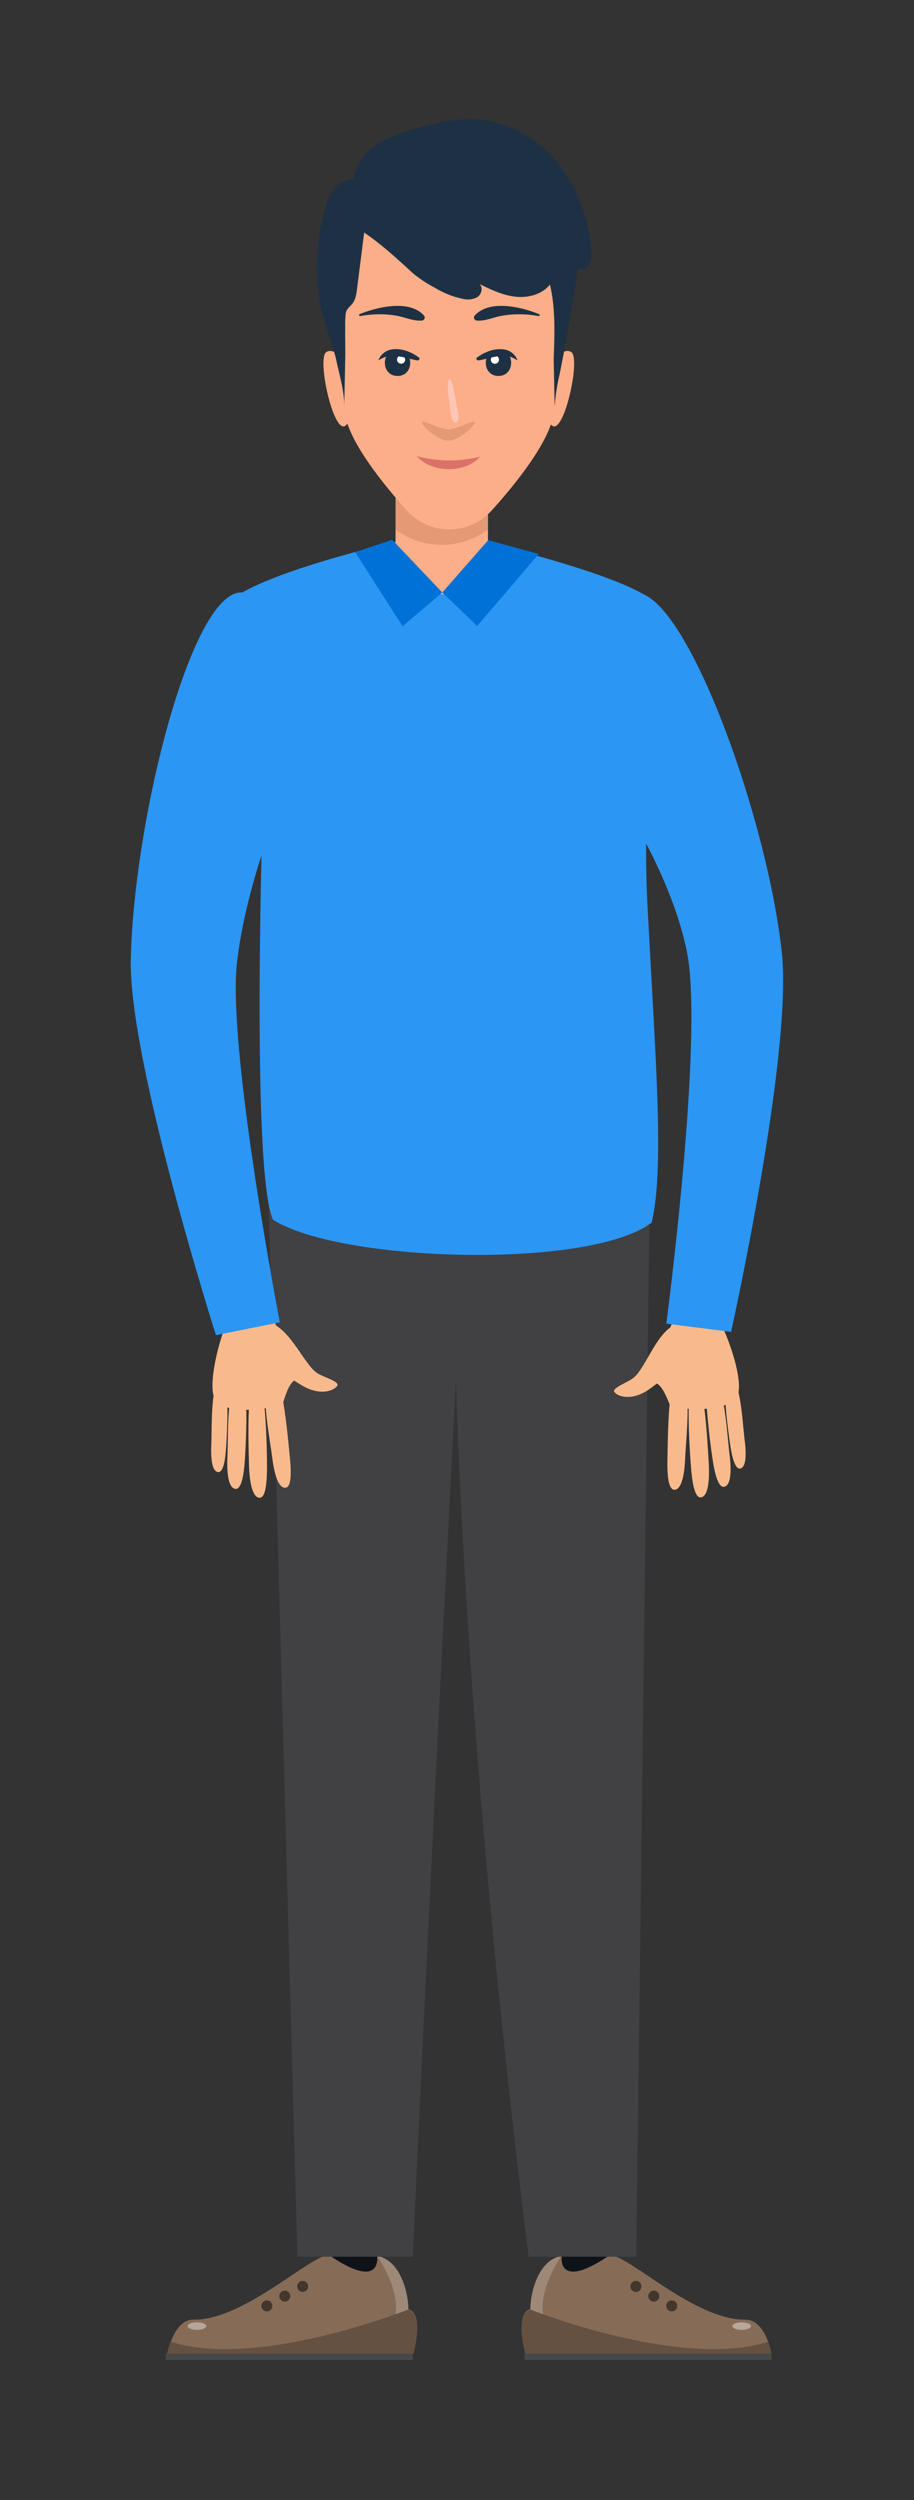 <svg xmlns="http://www.w3.org/2000/svg" viewBox="0 0 300.52 821.26"><rect x="0" y="0" width="300.52" height="821.26" fill="#333333" stroke="none"/><defs><style>.cls-1{fill:#0e131a;}.cls-2{fill:#866c57;}.cls-3{fill:#9e8979;}.cls-4{fill:#474849;}.cls-5{fill:#655141;}.cls-6{fill:#43362c;}.cls-7{fill:#b6a79a;}.cls-8{fill:#414042;}.cls-9{fill:#2b96f4;}.cls-10{fill:#fcae88;}.cls-11{fill:#b06d4d;opacity:0.32;}.cls-12{fill:#f8ba8c;}.cls-13{fill:#0071d6;}.cls-14{fill:#1e3144;}.cls-15{fill:#fff;}.cls-16{fill:#db7269;}.cls-17{fill:#ffc5b6;}</style></defs><g id="OBJECT"><g id="doctor"><polygon class="cls-1" points="201.35 756.89 202.73 723.68 184.85 723.68 183.47 756.89 201.35 756.89"/><path class="cls-2" d="M253.64,773.14H172.72s-1.88-6.78-.95-11.09c.35-1.68,1.14-3,2.62-3.37,0-5.28,2.5-16.13,10.28-17.52h0c0,.38-1.42,11.23,15.3,0,4.16-2.79,27.73,21.11,45.05,20.85,4-.06,6.35,4,7.54,7.26A24.47,24.47,0,0,1,253.64,773.14Z"/><path class="cls-3" d="M184.67,741.05c-.24.33-9.17,12.9-5.33,22.37a22.3,22.3,0,0,1-7.57-1.49c.35-1.67,1.14-3,2.62-3.36,0-5.29,2.5-16.13,10.28-17.52Z"/><rect class="cls-4" x="172.45" y="773.14" width="81.25" height="2.12"/><path class="cls-5" d="M253.64,773.14H172.72s-3.62-13.07,1.67-14.46c0,0,49.43,19.76,78.17,10.59A24.47,24.47,0,0,1,253.64,773.14Z"/><path class="cls-6" d="M210.9,751.09a1.81,1.81,0,1,1-1.8-1.81A1.8,1.8,0,0,1,210.9,751.09Z"/><path class="cls-6" d="M216.79,754.29a1.81,1.81,0,1,1-1.81-1.81A1.81,1.81,0,0,1,216.79,754.29Z"/><path class="cls-6" d="M222.68,757.49a1.81,1.81,0,1,1-1.81-1.81A1.81,1.81,0,0,1,222.68,757.49Z"/><path class="cls-7" d="M246.92,764.13c0,.68-1.37,1.24-3.06,1.24s-3.06-.56-3.06-1.24,1.37-1.24,3.06-1.24S246.92,763.44,246.92,764.13Z"/><polygon class="cls-1" points="107.26 756.89 105.88 723.68 123.75 723.68 125.14 756.89 107.26 756.89"/><path class="cls-2" d="M55,773.14h80.92s1.88-6.78,1-11.09c-.35-1.68-1.14-3-2.62-3.37,0-5.28-2.5-16.13-10.28-17.52h0c0,.38,1.42,11.23-15.3,0-4.16-2.79-27.73,21.11-45,20.85-4.05-.06-6.35,4-7.54,7.26A24.47,24.47,0,0,0,55,773.14Z"/><path class="cls-3" d="M123.94,741.05c.24.33,9.17,12.9,5.33,22.37a22.3,22.3,0,0,0,7.57-1.49c-.35-1.67-1.14-3-2.62-3.36,0-5.29-2.5-16.13-10.28-17.52Z"/><rect class="cls-4" x="54.47" y="773.14" width="81.25" height="2.12"/><path class="cls-5" d="M55,773.14h80.92s3.62-13.07-1.67-14.46c0,0-49.44,19.76-78.17,10.59A24.47,24.47,0,0,0,55,773.14Z"/><path class="cls-6" d="M97.71,751.09a1.81,1.81,0,1,0,1.8-1.81A1.8,1.8,0,0,0,97.71,751.09Z"/><path class="cls-6" d="M91.82,754.29a1.81,1.81,0,1,0,1.81-1.81A1.81,1.81,0,0,0,91.82,754.29Z"/><path class="cls-6" d="M85.93,757.49a1.81,1.81,0,1,0,1.81-1.81A1.81,1.81,0,0,0,85.93,757.49Z"/><path class="cls-7" d="M61.69,764.13c0,.68,1.37,1.24,3.06,1.24s3.06-.56,3.06-1.24-1.37-1.24-3.06-1.24S61.69,763.44,61.69,764.13Z"/><path class="cls-8" d="M88.3,395.16l9.48,346.19h37.95c6.67-146.07,14.2-288.06,14.2-288.06s2.47,117.23,23.87,288.06h35.39l4.4-346.19Z"/></g><path class="cls-9" d="M214.27,401.62c-20.33,15.45-102.3,13.13-124.5-.92-7.44-16.23-3.22-140.79-3.22-140.79S69,204.54,74.1,198.79c10.32-11.69,70.69-24.22,70.69-24.22s64.23,14.18,71.26,24.22c3.41,4.88-5.71,50.08-3.15,98.89C215.62,349.35,218.48,383.84,214.27,401.62Z"/><rect class="cls-10" x="130.06" y="158.47" width="30.38" height="36.74"/><path class="cls-11" d="M130.06,158.47V174a25.7,25.7,0,0,0,30.38,0V158.47Z"/><path class="cls-12" d="M242.71,457.72c2-7.12-8-33.05-14-32.9C223.7,425,215.66,445,216,454.5c1.94,1.09,3.37,4.92,4.16,6.78S240.73,464.85,242.71,457.72Z"/><path class="cls-12" d="M227.2,482c-.42-5.18-.89-13.32-.74-20.43a15.84,15.84,0,0,0,4.82-1c1,6.6,1.45,15,1.74,20,.41,7.33-.6,11.07-2.55,11.32C228.8,492.15,227.72,488.72,227.2,482Z"/><path class="cls-12" d="M234.28,479.24c-.72-4.83-1.69-12.44-2-19.1a19.81,19.81,0,0,0,5.11-1.38c1.43,6.14,1.89,14.29,2.47,19,.86,6.84.09,10.37-1.8,10.66C236.47,488.68,235.21,485.5,234.28,479.24Z"/><path class="cls-12" d="M240.08,474.59c-.62-4.12-1.45-10.62-1.69-16.3a16.34,16.34,0,0,0,4.37-1.18c1.22,5.25,1.6,12.19,2.11,16.22.73,5.84.07,8.85-1.54,9.1C242,482.65,240.87,479.94,240.08,474.59Z"/><path class="cls-12" d="M219.45,479.69c.09-4.88.14-14.33,1-20.94,1.62.14,4,1.6,5.53,1.26.39,6.3-.51,14.4-.71,19.16-.29,6.89-1.63,10.24-3.54,10.22C220.05,489.37,219.33,486,219.45,479.69Z"/><path class="cls-12" d="M208.27,452.64c3.82-3,7.17-13.75,12.93-17.1.88,1.38,5.28,8.1,6.49,9.12-4.78,4.13-10.37,9-14.27,11.74-5.66,3.94-10.28,2.42-11.41.89C201,456,206.34,454.18,208.27,452.64Z"/><path class="cls-9" d="M240.38,437.52l-21.3-2.69s12.52-94.52,6.72-122.45c-6.42-30.95-29.71-61.6-29.71-61.6s-1.28-61.71,15.19-55.65,41.09,74.7,45.78,117.74C260.68,346.08,240.38,437.52,240.38,437.52Z"/><path class="cls-12" d="M70.35,458.91c-2.54-7,5.26-33.6,11.29-33.93,5-.28,14.64,19.09,15.1,28.55-1.85,1.25-3,5.18-3.61,7.1S72.91,465.85,70.35,458.91Z"/><path class="cls-12" d="M87.78,481.88c0-5.2-.19-13.35-.91-20.42a16.13,16.13,0,0,1-4.9-.63c-.5,6.66-.23,15.06-.11,20.11.18,7.33,1.5,11,3.46,11.08C87,492.1,87.8,488.59,87.78,481.88Z"/><path class="cls-12" d="M80.5,479.67c.32-4.87.67-12.53.42-19.2a19.82,19.82,0,0,1-5.21-1c-.93,6.24-.72,14.39-.93,19.14-.3,6.89.75,10.35,2.65,10.49C79.07,489.26,80.07,486,80.5,479.67Z"/><path class="cls-12" d="M74.34,475.51c.28-4.16.58-10.7.37-16.39a16.42,16.42,0,0,1-4.46-.82c-.78,5.33-.61,12.28-.78,16.34-.26,5.88.64,8.83,2.26,8.95C73.13,483.69,74,480.9,74.34,475.51Z"/><path class="cls-12" d="M95.32,478.93c-.49-4.86-1.3-14.28-2.66-20.8-1.6.27-3.84,1.91-5.41,1.7.13,6.31,1.67,14.32,2.26,19,.84,6.84,2.45,10.08,4.35,9.9C95.5,488.61,95.94,485.23,95.32,478.93Z"/><path class="cls-12" d="M104.27,451.06c-4.06-2.72-8.26-13.13-14.28-16-.75,1.44-4.6,8.5-5.72,9.61,5.09,3.73,11.07,8.16,15.17,10.55,6,3.47,10.44,1.59,11.45,0C111.76,453.79,106.32,452.44,104.27,451.06Z"/><path class="cls-9" d="M71,438.61l21-4.22s-17.32-90-14.07-118.28c3.59-31.3,19.75-65.33,19.75-65.33s-5.1-62.78-21-55.56S43.81,272.34,43,315.57C42.43,348.93,71,438.61,71,438.61Z"/><polygon class="cls-13" points="145.42 194.64 132.37 205.74 116.79 181.4 128.95 177.32 145.42 194.64"/><polygon class="cls-13" points="145.42 194.64 156.91 205.63 177.14 181.97 160.51 177.45 145.42 194.64"/><path class="cls-10" d="M181.65,120.14s2.78-6.32,6.12-4.53-2.38,27.64-6.31,24.16S181.65,120.14,181.65,120.14Z"/><path class="cls-10" d="M113.47,120.14s-2.78-6.32-6.12-4.53,2.39,27.64,6.32,24.16S113.47,120.14,113.47,120.14Z"/><path class="cls-10" d="M147.75,173.94h0a19.05,19.05,0,0,1-14.13-6.43c-7.83-8.68-20.44-24.16-20.44-33.82L111,96.44c0-20.38,17.62-33.37,36.71-33.37h0c11.83,0,23.09,4.89,29.95,13.46a30.93,30.93,0,0,1,6.76,19.66l-2.14,37.5c0,9.66-12.62,25.14-20.45,33.82A19,19,0,0,1,147.75,173.94Z"/><path class="cls-14" d="M188.67,61.58a45.23,45.23,0,0,0-4.75-7.43c-6.3-8-15.66-13.77-25.8-14.81-7.69-.78-15.39,1.09-22.79,3.32-4.23,1.28-8.5,2.72-12.1,5.28s-6.51,6.45-6.91,10.85a7.59,7.59,0,0,0-6.25,3A18.23,18.23,0,0,0,107,68.29a66.66,66.66,0,0,0-2.29,10.85,68,68,0,0,0,.68,21.25c1.22,6.35,3.88,12,5.27,18.36,1,4.7,2.62,10,2.52,14.85,0,0,.33-15.72.33-15.74.07-3.42-.07-6.84,0-10.26a37.8,37.8,0,0,1,.13-4.39c.2-1.56,1-2.09,2-3.19,1.24-1.35,1.52-3.29,1.75-5.11q1.17-9.24,2.35-18.5c5.91,4,11,8.76,16.24,13.54a44.2,44.2,0,0,0,7,4.58,28.5,28.5,0,0,0,9,3.6,6.79,6.79,0,0,0,4.93-.49c1.43-.92,2-3.2.76-4.33,3.77,1.84,7.64,3.7,11.81,4.16s8.77-.73,11.33-4c1.87,7.79,1.54,16.45,1.23,24.44l.33,15.74A65.06,65.06,0,0,1,184,122.94c2.32-11.54,4.25-23,6-34.69,1.3.8,3.1-.06,3.84-1.39a7.85,7.85,0,0,0,.58-4.46A55.24,55.24,0,0,0,188.67,61.58Z"/><path class="cls-11" d="M152.43,139.7a21.64,21.64,0,0,1-5,1.39,21.62,21.62,0,0,1-5-1.39c-2.06-1-3.83-1.5-3.78-.87s4.76,5.88,8.78,5.88,8.74-5.25,8.78-5.88S154.49,138.73,152.43,139.7Z"/><path class="cls-14" d="M130.71,123.51c5.56,0,5.57-8.65,0-8.65s-5.57,8.65,0,8.65Z"/><path class="cls-15" d="M133.21,118.16a1.33,1.33,0,1,1-1.33-1.34A1.33,1.33,0,0,1,133.21,118.16Z"/><path class="cls-14" d="M124.55,118.34c4.12-2.85,8.35-.67,12.68.06.48.08,1-.54.54-.92-3.76-3-11-4.7-13.31.77,0,0,0,.13.09.09Z"/><path class="cls-14" d="M163.89,123.51c-5.56,0-5.57-8.65,0-8.65s5.57,8.65,0,8.65Z"/><path class="cls-15" d="M161.38,118.16a1.34,1.34,0,1,0,1.33-1.34A1.34,1.34,0,0,0,161.38,118.16Z"/><path class="cls-14" d="M170.13,118.25c-2.34-5.47-9.55-3.75-13.31-.77-.48.38.06,1,.54.92,4.33-.73,8.57-2.91,12.68-.06.06,0,.11,0,.09-.09Z"/><path class="cls-14" d="M118.42,103.84a34,34,0,0,1,11.81-.15c2.81.44,5.6,1.84,8.42,1.62a1,1,0,0,0,.7-1.71c-4.84-5.3-15.45-2.73-21.1-.39a.33.33,0,0,0,.17.63Z"/><path class="cls-14" d="M177.25,103.21c-5.66-2.35-16.26-4.91-21.11.39a1,1,0,0,0,.71,1.71c2.79.22,5.63-1.19,8.41-1.62a33.7,33.7,0,0,1,11.81.15.33.33,0,0,0,.18-.63Z"/><path class="cls-16" d="M137,149.86c1.87.43,3.59.81,5.31,1a38.64,38.64,0,0,0,5.12.4,36.94,36.94,0,0,0,5.13-.29c1.73-.2,3.46-.54,5.34-.92a12.11,12.11,0,0,1-4.79,3.12,16.19,16.19,0,0,1-11.39-.13A12.15,12.15,0,0,1,137,149.86Z"/><path class="cls-17" d="M147.54,124.82c-.56,2.56-.14,5,.21,7.57.27,2,.19,4.44,1.37,6.12a.77.77,0,0,0,1.4-.18c.57-2-.23-4.25-.57-6.24-.42-2.55-.68-5-1.88-7.34a.29.29,0,0,0-.53.07Z"/></g></svg>